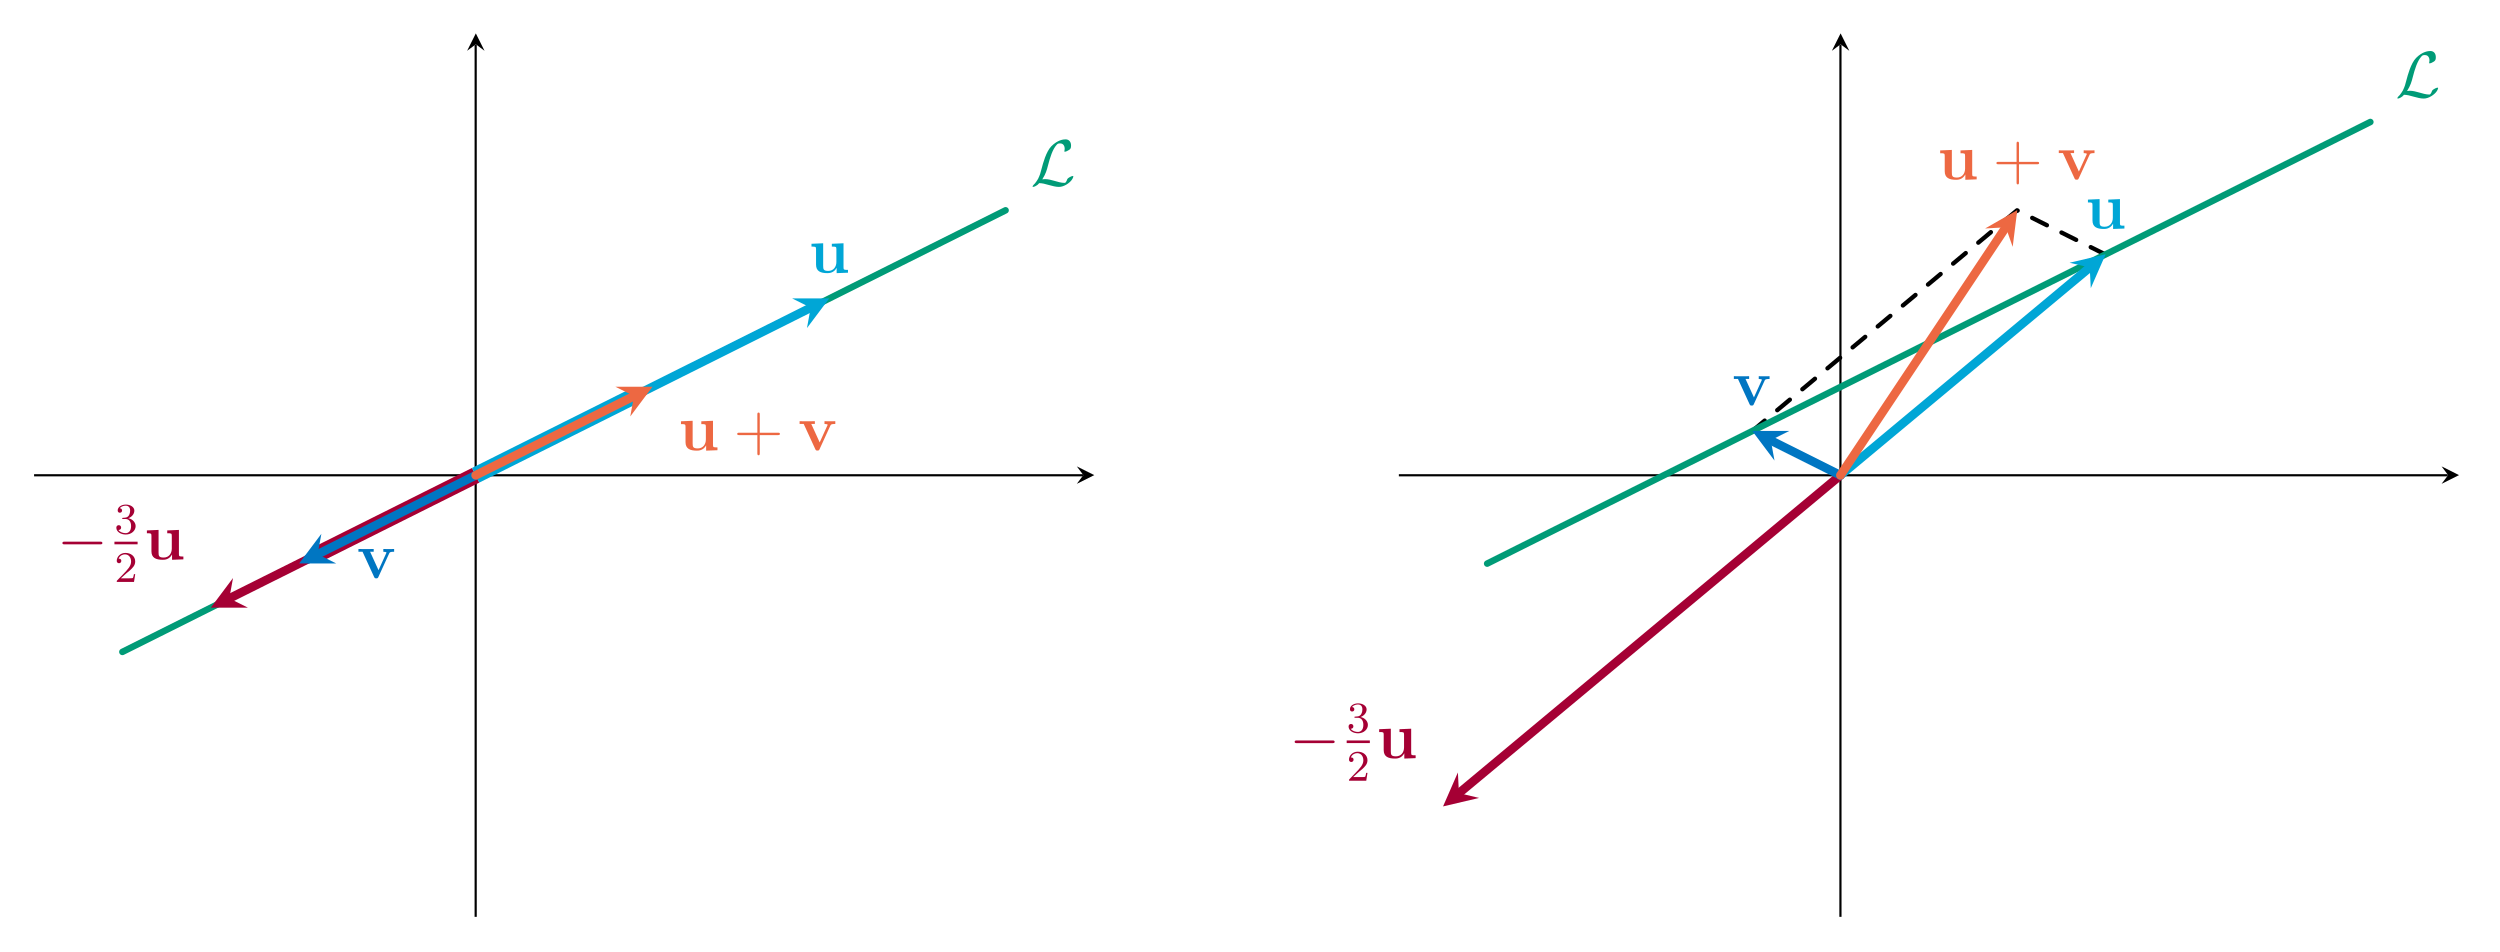 <?xml version="1.0" encoding="UTF-8"?>
<svg xmlns="http://www.w3.org/2000/svg" xmlns:xlink="http://www.w3.org/1999/xlink" width="455.047pt" height="173.365pt" viewBox="0 0 455.047 173.365" version="1.2">
<defs>
<g>
<symbol overflow="visible" id="glyph0-0">
<path style="stroke:none;" d=""/>
</symbol>
<symbol overflow="visible" id="glyph0-1">
<path style="stroke:none;" d="M 2.141 -1.109 C 2.781 -2.109 2.984 -2.875 3.141 -3.5 C 3.562 -5.141 4.016 -6.578 4.75 -7.391 C 4.891 -7.547 4.984 -7.656 5.375 -7.656 C 6.188 -7.656 6.219 -6.828 6.219 -6.672 C 6.219 -6.453 6.156 -6.281 6.156 -6.234 C 6.156 -6.141 6.234 -6.141 6.234 -6.141 C 6.422 -6.141 6.75 -6.281 7.047 -6.484 C 7.266 -6.656 7.375 -6.781 7.375 -7.266 C 7.375 -7.906 7.031 -8.391 6.375 -8.391 C 5.984 -8.391 4.938 -8.297 3.781 -7.125 C 2.828 -6.141 2.266 -4 2.031 -3.109 C 1.828 -2.281 1.719 -1.922 1.375 -1.203 C 1.281 -1.062 0.969 -0.531 0.812 -0.375 C 0.484 -0.078 0.375 0.125 0.375 0.188 C 0.375 0.219 0.391 0.266 0.469 0.266 C 0.531 0.266 0.781 0.219 1.078 0.016 C 1.281 -0.109 1.312 -0.125 1.578 -0.422 C 2.172 -0.406 2.594 -0.297 3.344 -0.078 C 3.953 0.078 4.562 0.266 5.172 0.266 C 6.125 0.266 7.109 -0.469 7.484 -0.984 C 7.734 -1.312 7.797 -1.609 7.797 -1.641 C 7.797 -1.719 7.734 -1.719 7.719 -1.719 C 7.531 -1.719 7.234 -1.594 7.031 -1.453 C 6.719 -1.25 6.688 -1.172 6.625 -0.969 C 6.562 -0.781 6.484 -0.688 6.438 -0.625 C 6.344 -0.469 6.328 -0.469 6.156 -0.469 C 5.578 -0.469 4.984 -0.656 4.203 -0.875 C 3.875 -0.969 3.219 -1.156 2.625 -1.156 C 2.469 -1.156 2.297 -1.141 2.141 -1.109 Z M 2.141 -1.109 "/>
</symbol>
<symbol overflow="visible" id="glyph0-2">
<path style="stroke:none;" d="M 7.844 -2.734 C 8.047 -2.734 8.266 -2.734 8.266 -2.969 C 8.266 -3.219 8.047 -3.219 7.844 -3.219 L 1.406 -3.219 C 1.203 -3.219 0.984 -3.219 0.984 -2.969 C 0.984 -2.734 1.203 -2.734 1.406 -2.734 Z M 7.844 -2.734 "/>
</symbol>
<symbol overflow="visible" id="glyph1-0">
<path style="stroke:none;" d=""/>
</symbol>
<symbol overflow="visible" id="glyph1-1">
<path style="stroke:none;" d="M 2.016 -2.656 C 2.641 -2.656 3.031 -2.188 3.031 -1.359 C 3.031 -0.359 2.469 -0.078 2.047 -0.078 C 1.609 -0.078 1.016 -0.234 0.734 -0.656 C 1.031 -0.656 1.219 -0.828 1.219 -1.094 C 1.219 -1.344 1.047 -1.531 0.781 -1.531 C 0.578 -1.531 0.344 -1.391 0.344 -1.078 C 0.344 -0.328 1.156 0.172 2.062 0.172 C 3.125 0.172 3.859 -0.562 3.859 -1.359 C 3.859 -2.016 3.328 -2.625 2.531 -2.797 C 3.156 -3.016 3.625 -3.562 3.625 -4.188 C 3.625 -4.828 2.906 -5.281 2.078 -5.281 C 1.234 -5.281 0.594 -4.812 0.594 -4.219 C 0.594 -3.922 0.781 -3.797 0.984 -3.797 C 1.234 -3.797 1.391 -3.969 1.391 -4.203 C 1.391 -4.5 1.141 -4.609 0.969 -4.609 C 1.297 -5.047 1.906 -5.078 2.062 -5.078 C 2.266 -5.078 2.859 -5.016 2.859 -4.188 C 2.859 -3.641 2.641 -3.297 2.531 -3.172 C 2.281 -2.922 2.109 -2.906 1.625 -2.875 C 1.469 -2.875 1.406 -2.859 1.406 -2.766 C 1.406 -2.656 1.469 -2.656 1.609 -2.656 Z M 2.016 -2.656 "/>
</symbol>
<symbol overflow="visible" id="glyph1-2">
<path style="stroke:none;" d="M 2.234 -1.625 C 2.359 -1.734 2.703 -2 2.828 -2.109 C 3.312 -2.562 3.781 -3 3.781 -3.719 C 3.781 -4.672 3 -5.281 2 -5.281 C 1.047 -5.281 0.422 -4.562 0.422 -3.844 C 0.422 -3.453 0.734 -3.406 0.844 -3.406 C 1.016 -3.406 1.25 -3.531 1.25 -3.828 C 1.25 -4.234 0.859 -4.234 0.766 -4.234 C 0.984 -4.812 1.531 -5.016 1.906 -5.016 C 2.656 -5.016 3.031 -4.391 3.031 -3.719 C 3.031 -2.891 2.453 -2.297 1.516 -1.328 L 0.516 -0.297 C 0.422 -0.219 0.422 -0.203 0.422 0 L 3.562 0 L 3.781 -1.422 L 3.547 -1.422 C 3.516 -1.266 3.453 -0.859 3.359 -0.719 C 3.312 -0.656 2.703 -0.656 2.578 -0.656 L 1.172 -0.656 Z M 2.234 -1.625 "/>
</symbol>
<symbol overflow="visible" id="glyph2-0">
<path style="stroke:none;" d=""/>
</symbol>
<symbol overflow="visible" id="glyph2-1">
<path style="stroke:none;" d="M 4.203 -5.266 L 4.203 -4.75 C 4.938 -4.75 5.031 -4.75 5.031 -4.281 L 5.031 -1.953 C 5.031 -1.047 4.484 -0.328 3.562 -0.328 C 2.672 -0.328 2.625 -0.625 2.625 -1.281 L 2.625 -5.359 L 0.5 -5.266 L 0.5 -4.75 C 1.234 -4.75 1.328 -4.75 1.328 -4.281 L 1.328 -1.469 C 1.328 -0.281 2.125 0.078 3.391 0.078 C 3.672 0.078 4.562 0.078 5.078 -0.891 L 5.078 0.078 L 7.141 0 L 7.141 -0.516 C 6.406 -0.516 6.328 -0.516 6.328 -0.969 L 6.328 -5.359 Z M 4.203 -5.266 "/>
</symbol>
<symbol overflow="visible" id="glyph2-2">
<path style="stroke:none;" d="M 5.891 -4.5 C 5.984 -4.672 6.031 -4.781 6.781 -4.781 L 6.781 -5.281 C 6.344 -5.266 6.328 -5.266 5.828 -5.266 C 5.516 -5.266 5.484 -5.266 4.812 -5.281 L 4.812 -4.781 C 5.125 -4.781 5.391 -4.719 5.391 -4.625 C 5.391 -4.625 5.391 -4.609 5.328 -4.484 L 3.938 -1.422 L 2.406 -4.781 L 3.062 -4.781 L 3.062 -5.281 C 2.781 -5.266 1.953 -5.266 1.625 -5.266 C 1.281 -5.266 0.594 -5.266 0.281 -5.281 L 0.281 -4.781 L 1.031 -4.781 L 3.125 -0.219 C 3.234 0 3.266 0.062 3.531 0.062 C 3.734 0.062 3.828 0.031 3.922 -0.203 Z M 5.891 -4.5 "/>
</symbol>
<symbol overflow="visible" id="glyph3-0">
<path style="stroke:none;" d=""/>
</symbol>
<symbol overflow="visible" id="glyph3-1">
<path style="stroke:none;" d="M 4.75 -2.75 L 8.031 -2.75 C 8.203 -2.75 8.422 -2.75 8.422 -2.969 C 8.422 -3.188 8.219 -3.188 8.031 -3.188 L 4.75 -3.188 L 4.75 -6.484 C 4.75 -6.641 4.75 -6.859 4.531 -6.859 C 4.312 -6.859 4.312 -6.656 4.312 -6.484 L 4.312 -3.188 L 1.031 -3.188 C 0.859 -3.188 0.641 -3.188 0.641 -2.969 C 0.641 -2.75 0.844 -2.75 1.031 -2.75 L 4.312 -2.75 L 4.312 0.531 C 4.312 0.703 4.312 0.922 4.531 0.922 C 4.75 0.922 4.75 0.719 4.75 0.531 Z M 4.75 -2.75 "/>
</symbol>
</g>
</defs>
<g id="surface1">
<path style="fill:none;stroke-width:0.399;stroke-linecap:butt;stroke-linejoin:miter;stroke:rgb(0%,0%,0%);stroke-opacity:1;stroke-miterlimit:10;" d="M -0 80.699 L 191.688 80.699 " transform="matrix(0.996,0,0,-0.996,6.203,166.885)"/>
<path style=" stroke:none;fill-rule:nonzero;fill:rgb(0%,0%,0%);fill-opacity:1;" d="M 199.176 86.48 L 196 84.891 L 197.191 86.48 L 196 88.066 "/>
<path style="fill:none;stroke-width:0.399;stroke-linecap:butt;stroke-linejoin:miter;stroke:rgb(0%,0%,0%);stroke-opacity:1;stroke-miterlimit:10;" d="M 80.701 0.002 L 80.701 159.408 " transform="matrix(0.996,0,0,-0.996,6.203,166.885)"/>
<path style=" stroke:none;fill-rule:nonzero;fill:rgb(0%,0%,0%);fill-opacity:1;" d="M 86.609 6.074 L 85.02 9.25 L 86.609 8.059 L 88.195 9.25 "/>
<path style="fill:none;stroke-width:1.196;stroke-linecap:round;stroke-linejoin:miter;stroke:rgb(0%,60.782%,46.666%);stroke-opacity:1;stroke-miterlimit:10;" d="M 16.141 48.421 L 22.865 51.781 L 29.588 55.145 L 36.316 58.508 L 43.04 61.868 L 49.764 65.232 L 56.491 68.596 L 63.215 71.956 L 69.939 75.32 L 76.666 78.684 L 83.39 82.044 L 96.838 88.771 L 103.565 92.131 L 110.289 95.495 L 117.013 98.855 L 123.741 102.219 L 130.464 105.583 L 137.188 108.942 L 143.916 112.306 L 150.64 115.67 L 157.363 119.03 L 164.091 122.394 L 170.815 125.758 L 177.539 129.118 " transform="matrix(0.996,0,0,-0.996,6.203,166.885)"/>
<g style="fill:rgb(0%,60.782%,46.666%);fill-opacity:1;">
  <use xlink:href="#glyph0-1" x="187.575" y="33.756"/>
</g>
<path style="fill:none;stroke-width:1.594;stroke-linecap:round;stroke-linejoin:miter;stroke:rgb(64.705%,0%,20.392%);stroke-opacity:1;stroke-miterlimit:10;" d="M 80.701 80.699 L 78.682 79.691 L 76.666 78.684 L 74.647 77.672 L 72.628 76.665 L 70.613 75.657 L 68.594 74.645 L 66.579 73.638 L 62.541 71.623 L 60.526 70.611 L 58.506 69.604 L 56.491 68.596 L 54.472 67.585 L 52.453 66.577 L 50.438 65.569 L 48.419 64.558 L 46.404 63.55 L 42.366 61.535 L 40.35 60.524 L 38.331 59.516 L 36.316 58.508 L 34.297 57.497 L 35.665 58.183 " transform="matrix(0.996,0,0,-0.996,6.203,166.885)"/>
<path style=" stroke:none;fill-rule:nonzero;fill:rgb(64.705%,0%,20.392%);fill-opacity:1;" d="M 38.367 110.602 L 45.113 110.602 L 41.738 108.914 L 42.414 105.203 "/>
<g style="fill:rgb(64.705%,0%,20.392%);fill-opacity:1;">
  <use xlink:href="#glyph0-2" x="10.373" y="101.813"/>
</g>
<g style="fill:rgb(64.705%,0%,20.392%);fill-opacity:1;">
  <use xlink:href="#glyph1-1" x="20.829" y="97.123"/>
</g>
<path style="fill:none;stroke-width:0.478;stroke-linecap:butt;stroke-linejoin:miter;stroke:rgb(64.705%,0%,20.392%);stroke-opacity:1;stroke-miterlimit:10;" d="M -0 -0.001 L 4.234 -0.001 " transform="matrix(0.996,0,0,-0.996,20.829,98.835)"/>
<g style="fill:rgb(64.705%,0%,20.392%);fill-opacity:1;">
  <use xlink:href="#glyph1-2" x="20.829" y="105.921"/>
</g>
<g style="fill:rgb(64.705%,0%,20.392%);fill-opacity:1;">
  <use xlink:href="#glyph2-1" x="26.238" y="101.813"/>
</g>
<path style="fill:none;stroke-width:2.989;stroke-linecap:butt;stroke-linejoin:miter;stroke:rgb(64.705%,0%,20.392%);stroke-opacity:1;stroke-miterlimit:10;" d="M 80.701 80.699 L 79.489 80.095 L 78.278 79.487 L 77.066 78.884 L 75.859 78.28 L 74.647 77.672 L 72.224 76.465 L 71.017 75.857 L 69.806 75.253 L 68.594 74.645 L 67.383 74.042 L 66.175 73.438 L 64.964 72.83 L 62.541 71.623 L 61.333 71.015 L 60.122 70.411 L 58.91 69.804 L 57.699 69.2 L 56.491 68.596 L 55.28 67.988 L 52.857 66.781 L 51.649 66.173 " transform="matrix(0.996,0,0,-0.996,6.203,166.885)"/>
<path style="fill:none;stroke-width:1.594;stroke-linecap:round;stroke-linejoin:miter;stroke:rgb(0%,65.099%,83.922%);stroke-opacity:1;stroke-miterlimit:10;" d="M 80.701 80.699 L 91.459 86.078 L 94.148 87.426 L 96.838 88.771 L 99.531 90.116 L 118.358 99.529 L 121.051 100.874 L 137.188 108.942 L 139.878 110.291 L 142.571 111.636 L 141.873 111.287 " transform="matrix(0.996,0,0,-0.996,6.203,166.885)"/>
<path style=" stroke:none;fill-rule:nonzero;fill:rgb(0%,65.099%,83.922%);fill-opacity:1;" d="M 150.934 54.316 L 144.184 54.316 L 147.559 56.004 L 146.883 59.715 "/>
<g style="fill:rgb(0%,65.099%,83.922%);fill-opacity:1;">
  <use xlink:href="#glyph2-1" x="147.208" y="49.638"/>
</g>
<path style="fill:none;stroke-width:2.989;stroke-linecap:butt;stroke-linejoin:miter;stroke:rgb(0%,65.099%,83.922%);stroke-opacity:1;stroke-miterlimit:10;" d="M 80.701 80.699 L 81.908 81.306 L 84.331 82.514 L 85.543 83.122 L 86.754 83.725 L 87.962 84.333 L 90.385 85.541 L 91.596 86.148 L 92.803 86.752 L 94.015 87.356 L 95.226 87.964 L 96.438 88.567 L 97.645 89.175 L 100.068 90.383 L 101.28 90.99 L 102.487 91.594 L 103.699 92.198 L 104.91 92.805 L 106.122 93.409 L 107.329 94.017 L 109.752 95.224 " transform="matrix(0.996,0,0,-0.996,6.203,166.885)"/>
<path style="fill:none;stroke-width:1.594;stroke-linecap:round;stroke-linejoin:miter;stroke:rgb(0%,46.274%,76.076%);stroke-opacity:1;stroke-miterlimit:10;" d="M 80.701 80.699 L 79.356 80.028 L 78.011 79.354 L 76.666 78.684 L 75.322 78.009 L 73.973 77.339 L 72.628 76.665 L 71.284 75.994 L 68.594 74.645 L 67.249 73.975 L 65.905 73.301 L 64.56 72.63 L 63.215 71.956 L 61.87 71.286 L 60.526 70.611 L 59.181 69.941 L 57.836 69.266 L 56.491 68.596 L 55.147 67.922 L 53.802 67.251 L 52.457 66.577 L 51.108 65.907 L 49.764 65.232 L 51.806 66.252 " transform="matrix(0.996,0,0,-0.996,6.203,166.885)"/>
<path style=" stroke:none;fill-rule:nonzero;fill:rgb(0%,46.274%,76.076%);fill-opacity:1;" d="M 54.445 102.559 L 61.195 102.559 L 57.82 100.875 L 58.496 97.164 "/>
<g style="fill:rgb(0%,46.274%,76.076%);fill-opacity:1;">
  <use xlink:href="#glyph2-2" x="64.959" y="105.209"/>
</g>
<path style="fill:none;stroke-width:1.594;stroke-linecap:round;stroke-linejoin:miter;stroke:rgb(92.94%,40.784%,25.882%);stroke-opacity:1;stroke-miterlimit:10;" d="M 80.701 80.699 L 82.045 81.373 L 83.39 82.044 L 84.735 82.718 L 86.08 83.388 L 87.424 84.063 L 88.769 84.733 L 90.114 85.407 L 91.459 86.078 L 94.148 87.426 L 95.493 88.097 L 96.838 88.771 L 98.183 89.442 L 99.531 90.116 L 100.876 90.786 L 102.221 91.461 L 103.565 92.131 L 104.91 92.805 L 106.255 93.476 L 107.6 94.15 L 108.944 94.821 L 110.289 95.495 L 111.634 96.165 L 109.591 95.146 " transform="matrix(0.996,0,0,-0.996,6.203,166.885)"/>
<path style=" stroke:none;fill-rule:nonzero;fill:rgb(92.94%,40.784%,25.882%);fill-opacity:1;" d="M 118.77 70.398 L 112.023 70.398 L 115.395 72.086 L 114.723 75.797 "/>
<g style="fill:rgb(92.94%,40.784%,25.882%);fill-opacity:1;">
  <use xlink:href="#glyph2-1" x="123.45" y="81.948"/>
</g>
<g style="fill:rgb(92.94%,40.784%,25.882%);fill-opacity:1;">
  <use xlink:href="#glyph3-1" x="133.541" y="81.948"/>
</g>
<g style="fill:rgb(92.94%,40.784%,25.882%);fill-opacity:1;">
  <use xlink:href="#glyph2-2" x="145.26" y="81.948"/>
</g>
<path style="fill:none;stroke-width:0.399;stroke-linecap:butt;stroke-linejoin:miter;stroke:rgb(0%,0%,0%);stroke-opacity:1;stroke-miterlimit:10;" d="M -0.001 80.699 L 191.687 80.699 " transform="matrix(0.996,0,0,-0.996,254.618,166.885)"/>
<path style=" stroke:none;fill-rule:nonzero;fill:rgb(0%,0%,0%);fill-opacity:1;" d="M 447.59 86.48 L 444.414 84.891 L 445.605 86.48 L 444.414 88.066 "/>
<path style="fill:none;stroke-width:0.399;stroke-linecap:butt;stroke-linejoin:miter;stroke:rgb(0%,0%,0%);stroke-opacity:1;stroke-miterlimit:10;" d="M 80.7 0.002 L 80.7 159.408 " transform="matrix(0.996,0,0,-0.996,254.618,166.885)"/>
<path style=" stroke:none;fill-rule:nonzero;fill:rgb(0%,0%,0%);fill-opacity:1;" d="M 335.023 6.074 L 333.434 9.25 L 335.023 8.059 L 336.613 9.25 "/>
<path style="fill:none;stroke-width:0.797;stroke-linecap:round;stroke-linejoin:miter;stroke:rgb(0%,0%,0%);stroke-opacity:1;stroke-dasharray:2.989,2.989;stroke-miterlimit:10;" d="M 129.119 121.049 L 112.978 129.118 " transform="matrix(0.996,0,0,-0.996,254.618,166.885)"/>
<path style="fill:none;stroke-width:0.797;stroke-linecap:round;stroke-linejoin:miter;stroke:rgb(0%,0%,0%);stroke-opacity:1;stroke-dasharray:2.989,2.989;stroke-miterlimit:10;" d="M 64.559 88.771 L 112.978 129.118 " transform="matrix(0.996,0,0,-0.996,254.618,166.885)"/>
<path style="fill:none;stroke-width:1.196;stroke-linecap:round;stroke-linejoin:miter;stroke:rgb(0%,60.782%,46.666%);stroke-opacity:1;stroke-miterlimit:10;" d="M 16.14 64.558 L 22.864 67.922 L 29.591 71.286 L 36.315 74.645 L 43.039 78.009 L 49.766 81.373 L 56.49 84.733 L 69.938 91.461 L 76.665 94.821 L 90.113 101.548 L 96.841 104.908 L 110.288 111.636 L 117.016 114.996 L 130.463 121.723 L 137.191 125.083 L 150.639 131.811 L 157.362 135.171 L 164.09 138.535 L 170.814 141.899 L 177.537 145.259 " transform="matrix(0.996,0,0,-0.996,254.618,166.885)"/>
<g style="fill:rgb(0%,60.782%,46.666%);fill-opacity:1;">
  <use xlink:href="#glyph0-1" x="435.99" y="17.675"/>
</g>
<path style="fill:none;stroke-width:1.594;stroke-linecap:round;stroke-linejoin:miter;stroke:rgb(64.705%,0%,20.392%);stroke-opacity:1;stroke-miterlimit:10;" d="M 80.7 80.699 L 10.976 22.6 " transform="matrix(0.996,0,0,-0.996,254.618,166.885)"/>
<path style=" stroke:none;fill-rule:nonzero;fill:rgb(64.705%,0%,20.392%);fill-opacity:1;" d="M 262.66 146.785 L 269.227 145.238 L 265.555 144.367 L 265.363 140.602 "/>
<g style="fill:rgb(64.705%,0%,20.392%);fill-opacity:1;">
  <use xlink:href="#glyph0-2" x="234.667" y="137.996"/>
</g>
<g style="fill:rgb(64.705%,0%,20.392%);fill-opacity:1;">
  <use xlink:href="#glyph1-1" x="245.123" y="133.305"/>
</g>
<path style="fill:none;stroke-width:0.478;stroke-linecap:butt;stroke-linejoin:miter;stroke:rgb(64.705%,0%,20.392%);stroke-opacity:1;stroke-miterlimit:10;" d="M -0.002 0.002 L 4.232 0.002 " transform="matrix(0.996,0,0,-0.996,245.123,135.017)"/>
<g style="fill:rgb(64.705%,0%,20.392%);fill-opacity:1;">
  <use xlink:href="#glyph1-2" x="245.123" y="142.103"/>
</g>
<g style="fill:rgb(64.705%,0%,20.392%);fill-opacity:1;">
  <use xlink:href="#glyph2-1" x="250.532" y="137.996"/>
</g>
<path style="fill:none;stroke-width:1.594;stroke-linecap:round;stroke-linejoin:miter;stroke:rgb(0%,65.099%,83.922%);stroke-opacity:1;stroke-miterlimit:10;" d="M 80.7 80.699 L 126.21 118.626 " transform="matrix(0.996,0,0,-0.996,254.618,166.885)"/>
<path style=" stroke:none;fill-rule:nonzero;fill:rgb(0%,65.099%,83.922%);fill-opacity:1;" d="M 383.266 46.277 L 376.699 47.824 L 380.367 48.691 L 380.562 52.457 "/>
<g style="fill:rgb(0%,65.099%,83.922%);fill-opacity:1;">
  <use xlink:href="#glyph2-1" x="379.543" y="41.598"/>
</g>
<path style="fill:none;stroke-width:1.594;stroke-linecap:round;stroke-linejoin:miter;stroke:rgb(0%,46.274%,76.076%);stroke-opacity:1;stroke-miterlimit:10;" d="M 80.7 80.699 L 67.946 87.078 " transform="matrix(0.996,0,0,-0.996,254.618,166.885)"/>
<path style=" stroke:none;fill-rule:nonzero;fill:rgb(0%,46.274%,76.076%);fill-opacity:1;" d="M 318.941 78.438 L 322.992 83.836 L 322.316 80.125 L 325.688 78.438 "/>
<g style="fill:rgb(0%,46.274%,76.076%);fill-opacity:1;">
  <use xlink:href="#glyph2-2" x="315.312" y="73.759"/>
</g>
<path style="fill:none;stroke-width:1.594;stroke-linecap:round;stroke-linejoin:miter;stroke:rgb(92.94%,40.784%,25.882%);stroke-opacity:1;stroke-miterlimit:10;" d="M 80.7 80.699 L 110.88 125.969 " transform="matrix(0.996,0,0,-0.996,254.618,166.885)"/>
<path style=" stroke:none;fill-rule:nonzero;fill:rgb(92.94%,40.784%,25.882%);fill-opacity:1;" d="M 367.184 38.238 L 361.328 41.586 L 365.094 41.375 L 366.348 44.93 "/>
<g style="fill:rgb(92.94%,40.784%,25.882%);fill-opacity:1;">
  <use xlink:href="#glyph2-1" x="352.649" y="32.647"/>
</g>
<g style="fill:rgb(92.94%,40.784%,25.882%);fill-opacity:1;">
  <use xlink:href="#glyph3-1" x="362.741" y="32.647"/>
</g>
<g style="fill:rgb(92.94%,40.784%,25.882%);fill-opacity:1;">
  <use xlink:href="#glyph2-2" x="374.459" y="32.647"/>
</g>
</g>
</svg>
